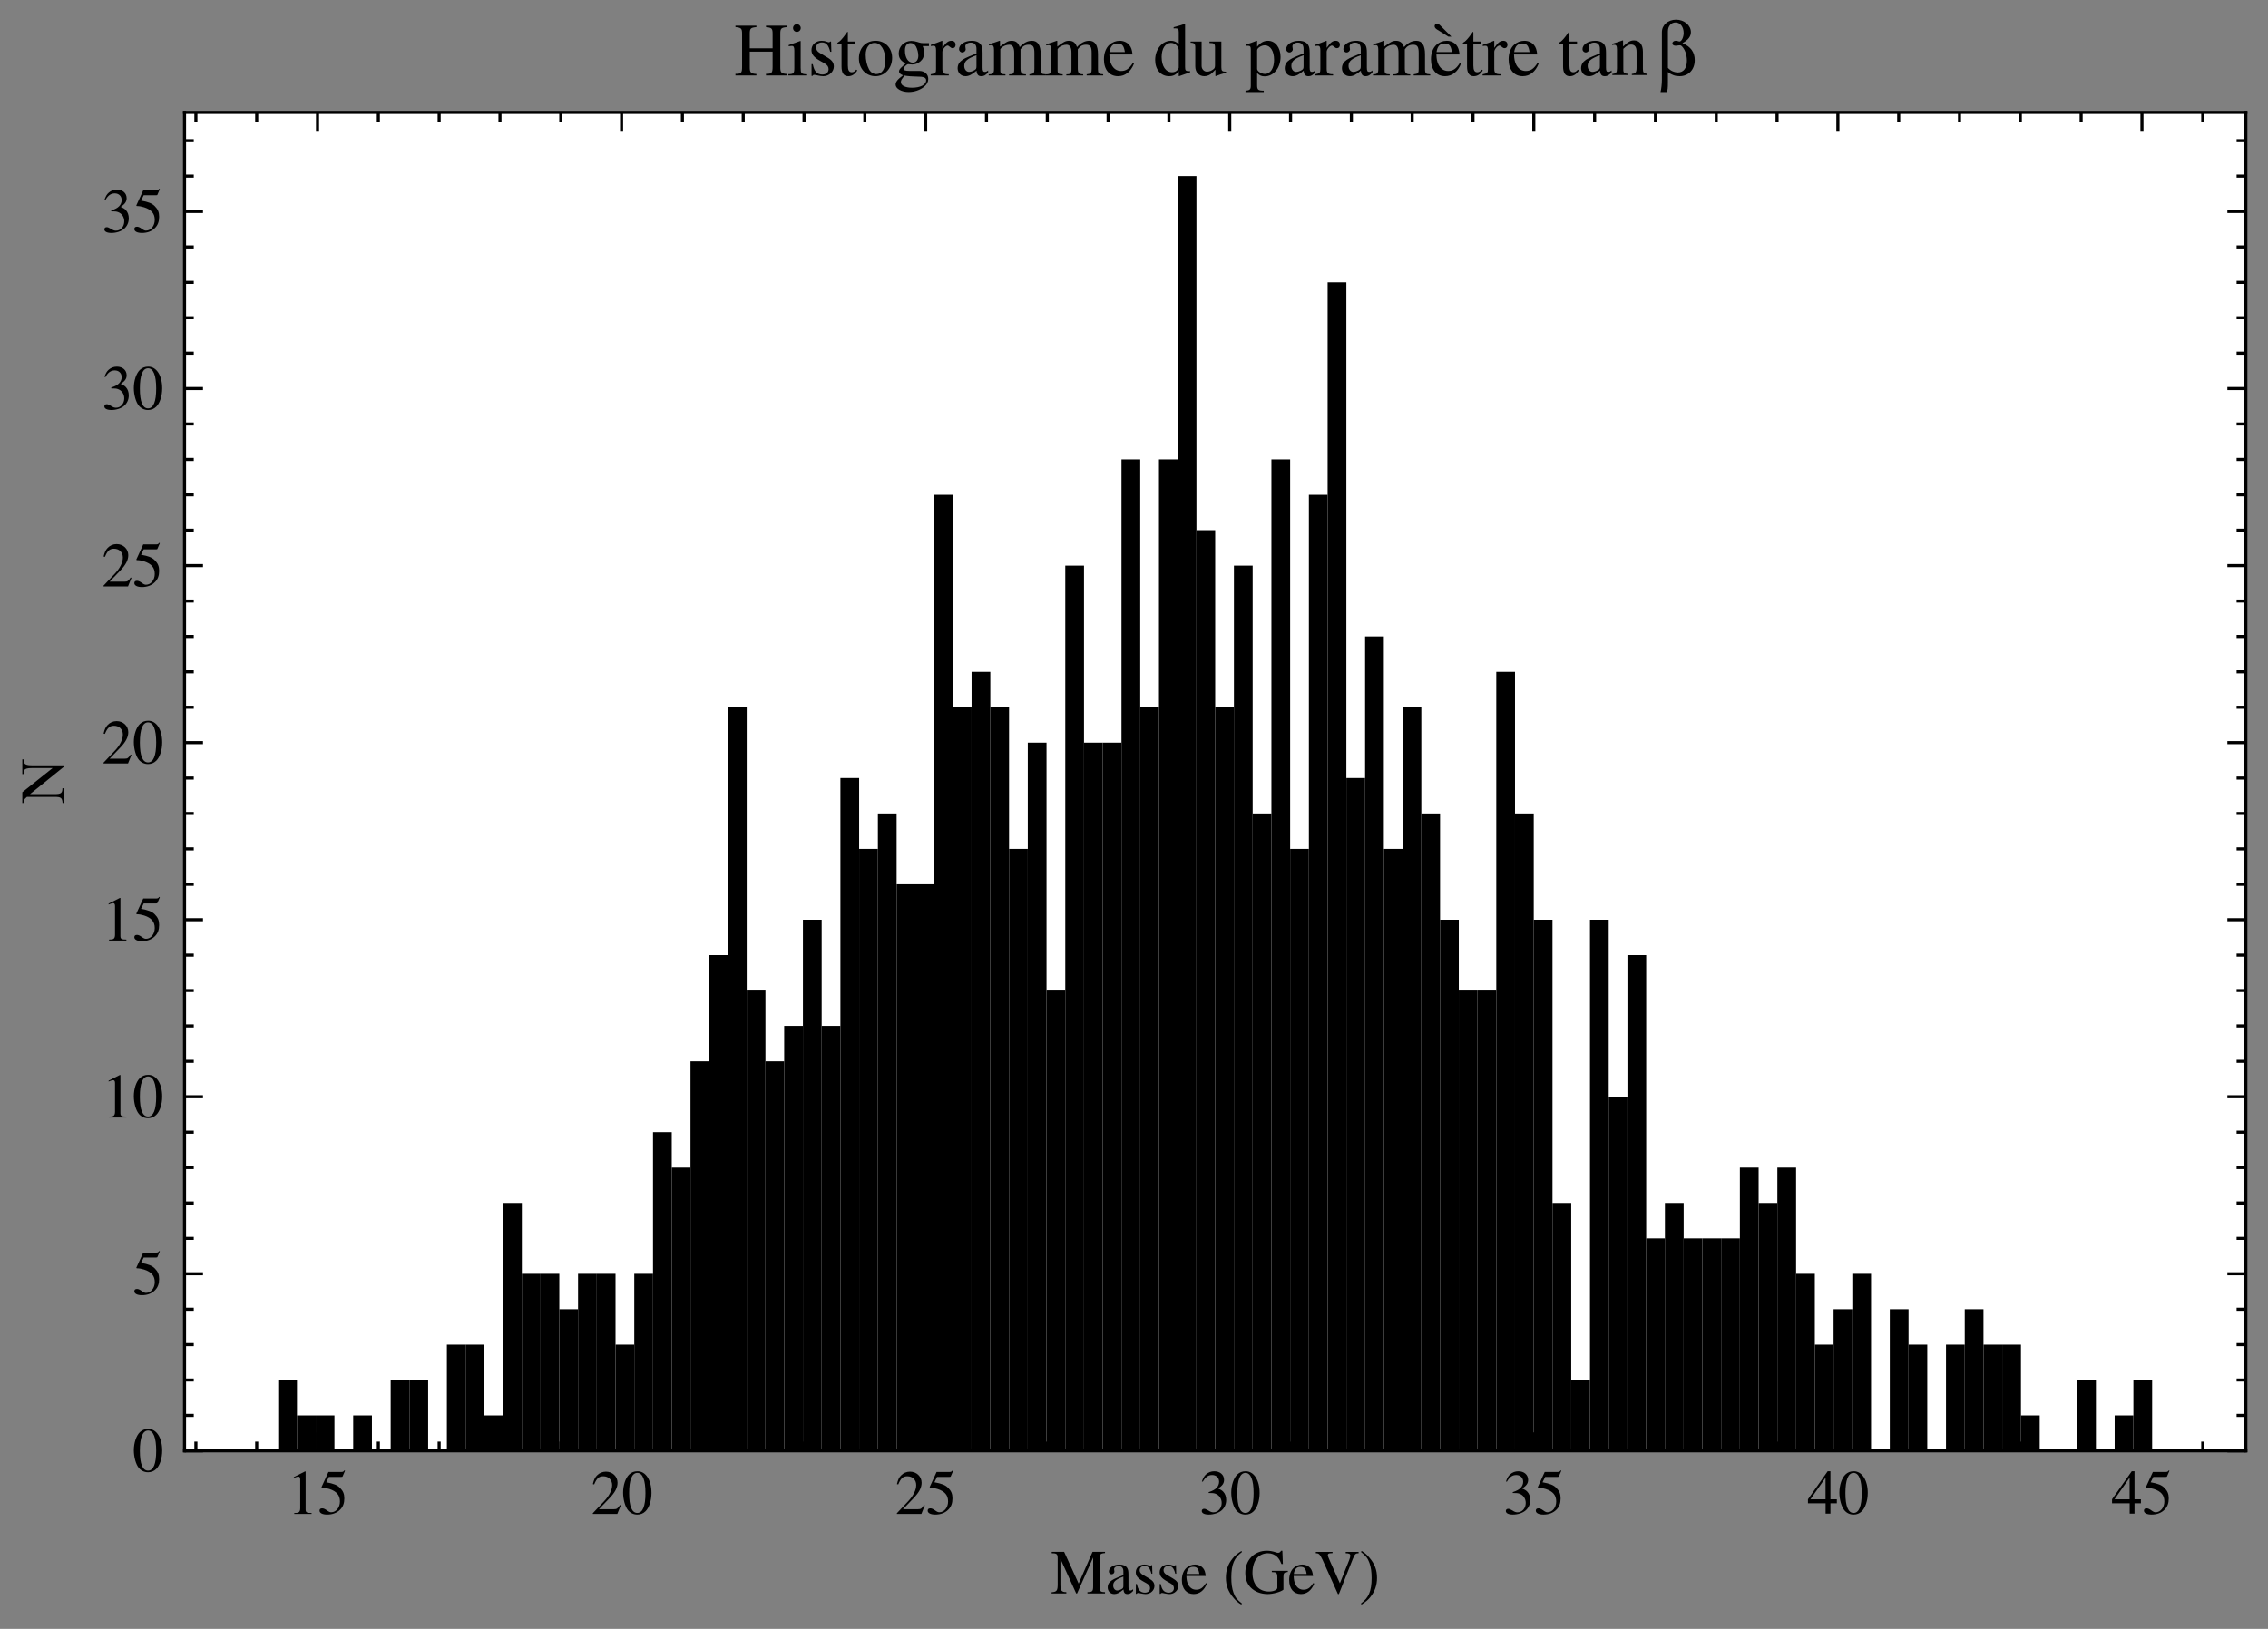 <?xml version="1.0" encoding="utf-8" standalone="no"?>
<!DOCTYPE svg PUBLIC "-//W3C//DTD SVG 1.1//EN"
  "http://www.w3.org/Graphics/SVG/1.1/DTD/svg11.dtd">
<svg xmlns:xlink="http://www.w3.org/1999/xlink" width="368.374pt" height="264.618pt" viewBox="0 0 368.374 264.618" xmlns="http://www.w3.org/2000/svg" version="1.1">
 <rect x="0" y="0" width="368.374" height="264.618" fill="#808080" stroke="none"/>
 <defs>
  <style type="text/css">*{stroke-linejoin: round; stroke-linecap: butt}</style>
 </defs>
 <g id="figure_1">
  <g id="patch_1">
   <path d="M 0 264.618 
L 368.374 264.618 
L 368.374 0 
L 0 0 
L 0 264.618 
z
" style="fill: none"/>
  </g>
  <g id="axes_1">
   <g id="patch_2">
    <path d="M 29.974 235.695 
L 364.774 235.695 
L 364.774 18.255 
L 29.974 18.255 
z
" style="fill: #ffffff"/>
   </g>
   <g id="patch_3">
    <path d="M 45.192 235.695 
L 48.236 235.695 
L 48.236 224.191 
L 45.192 224.191 
z
" clip-path="url(#pf8849842c1)"/>
   </g>
   <g id="patch_4">
    <path d="M 48.236 235.695 
L 51.28 235.695 
L 51.28 229.943 
L 48.236 229.943 
z
" clip-path="url(#pf8849842c1)"/>
   </g>
   <g id="patch_5">
    <path d="M 51.28 235.695 
L 54.323 235.695 
L 54.323 229.943 
L 51.28 229.943 
z
" clip-path="url(#pf8849842c1)"/>
   </g>
   <g id="patch_6">
    <path d="M 54.323 235.695 
L 57.367 235.695 
L 57.367 235.695 
L 54.323 235.695 
z
" clip-path="url(#pf8849842c1)"/>
   </g>
   <g id="patch_7">
    <path d="M 57.367 235.695 
L 60.41 235.695 
L 60.41 229.943 
L 57.367 229.943 
z
" clip-path="url(#pf8849842c1)"/>
   </g>
   <g id="patch_8">
    <path d="M 60.41 235.695 
L 63.454 235.695 
L 63.454 235.695 
L 60.41 235.695 
z
" clip-path="url(#pf8849842c1)"/>
   </g>
   <g id="patch_9">
    <path d="M 63.454 235.695 
L 66.498 235.695 
L 66.498 224.191 
L 63.454 224.191 
z
" clip-path="url(#pf8849842c1)"/>
   </g>
   <g id="patch_10">
    <path d="M 66.498 235.695 
L 69.541 235.695 
L 69.541 224.191 
L 66.498 224.191 
z
" clip-path="url(#pf8849842c1)"/>
   </g>
   <g id="patch_11">
    <path d="M 69.541 235.695 
L 72.585 235.695 
L 72.585 235.695 
L 69.541 235.695 
z
" clip-path="url(#pf8849842c1)"/>
   </g>
   <g id="patch_12">
    <path d="M 72.585 235.695 
L 75.629 235.695 
L 75.629 218.438 
L 72.585 218.438 
z
" clip-path="url(#pf8849842c1)"/>
   </g>
   <g id="patch_13">
    <path d="M 75.629 235.695 
L 78.672 235.695 
L 78.672 218.438 
L 75.629 218.438 
z
" clip-path="url(#pf8849842c1)"/>
   </g>
   <g id="patch_14">
    <path d="M 78.672 235.695 
L 81.716 235.695 
L 81.716 229.943 
L 78.672 229.943 
z
" clip-path="url(#pf8849842c1)"/>
   </g>
   <g id="patch_15">
    <path d="M 81.716 235.695 
L 84.76 235.695 
L 84.76 195.429 
L 81.716 195.429 
z
" clip-path="url(#pf8849842c1)"/>
   </g>
   <g id="patch_16">
    <path d="M 84.76 235.695 
L 87.803 235.695 
L 87.803 206.934 
L 84.76 206.934 
z
" clip-path="url(#pf8849842c1)"/>
   </g>
   <g id="patch_17">
    <path d="M 87.803 235.695 
L 90.847 235.695 
L 90.847 206.934 
L 87.803 206.934 
z
" clip-path="url(#pf8849842c1)"/>
   </g>
   <g id="patch_18">
    <path d="M 90.847 235.695 
L 93.89 235.695 
L 93.89 212.686 
L 90.847 212.686 
z
" clip-path="url(#pf8849842c1)"/>
   </g>
   <g id="patch_19">
    <path d="M 93.89 235.695 
L 96.934 235.695 
L 96.934 206.934 
L 93.89 206.934 
z
" clip-path="url(#pf8849842c1)"/>
   </g>
   <g id="patch_20">
    <path d="M 96.934 235.695 
L 99.978 235.695 
L 99.978 206.934 
L 96.934 206.934 
z
" clip-path="url(#pf8849842c1)"/>
   </g>
   <g id="patch_21">
    <path d="M 99.978 235.695 
L 103.021 235.695 
L 103.021 218.438 
L 99.978 218.438 
z
" clip-path="url(#pf8849842c1)"/>
   </g>
   <g id="patch_22">
    <path d="M 103.021 235.695 
L 106.065 235.695 
L 106.065 206.934 
L 103.021 206.934 
z
" clip-path="url(#pf8849842c1)"/>
   </g>
   <g id="patch_23">
    <path d="M 106.065 235.695 
L 109.109 235.695 
L 109.109 183.924 
L 106.065 183.924 
z
" clip-path="url(#pf8849842c1)"/>
   </g>
   <g id="patch_24">
    <path d="M 109.109 235.695 
L 112.152 235.695 
L 112.152 189.676 
L 109.109 189.676 
z
" clip-path="url(#pf8849842c1)"/>
   </g>
   <g id="patch_25">
    <path d="M 112.152 235.695 
L 115.196 235.695 
L 115.196 172.419 
L 112.152 172.419 
z
" clip-path="url(#pf8849842c1)"/>
   </g>
   <g id="patch_26">
    <path d="M 115.196 235.695 
L 118.24 235.695 
L 118.24 155.162 
L 115.196 155.162 
z
" clip-path="url(#pf8849842c1)"/>
   </g>
   <g id="patch_27">
    <path d="M 118.24 235.695 
L 121.283 235.695 
L 121.283 114.895 
L 118.24 114.895 
z
" clip-path="url(#pf8849842c1)"/>
   </g>
   <g id="patch_28">
    <path d="M 121.283 235.695 
L 124.327 235.695 
L 124.327 160.915 
L 121.283 160.915 
z
" clip-path="url(#pf8849842c1)"/>
   </g>
   <g id="patch_29">
    <path d="M 124.327 235.695 
L 127.37 235.695 
L 127.37 172.419 
L 124.327 172.419 
z
" clip-path="url(#pf8849842c1)"/>
   </g>
   <g id="patch_30">
    <path d="M 127.37 235.695 
L 130.414 235.695 
L 130.414 166.667 
L 127.37 166.667 
z
" clip-path="url(#pf8849842c1)"/>
   </g>
   <g id="patch_31">
    <path d="M 130.414 235.695 
L 133.458 235.695 
L 133.458 149.41 
L 130.414 149.41 
z
" clip-path="url(#pf8849842c1)"/>
   </g>
   <g id="patch_32">
    <path d="M 133.458 235.695 
L 136.501 235.695 
L 136.501 166.667 
L 133.458 166.667 
z
" clip-path="url(#pf8849842c1)"/>
   </g>
   <g id="patch_33">
    <path d="M 136.501 235.695 
L 139.545 235.695 
L 139.545 126.4 
L 136.501 126.4 
z
" clip-path="url(#pf8849842c1)"/>
   </g>
   <g id="patch_34">
    <path d="M 139.545 235.695 
L 142.589 235.695 
L 142.589 137.905 
L 139.545 137.905 
z
" clip-path="url(#pf8849842c1)"/>
   </g>
   <g id="patch_35">
    <path d="M 142.589 235.695 
L 145.632 235.695 
L 145.632 132.153 
L 142.589 132.153 
z
" clip-path="url(#pf8849842c1)"/>
   </g>
   <g id="patch_36">
    <path d="M 145.632 235.695 
L 148.676 235.695 
L 148.676 143.657 
L 145.632 143.657 
z
" clip-path="url(#pf8849842c1)"/>
   </g>
   <g id="patch_37">
    <path d="M 148.676 235.695 
L 151.72 235.695 
L 151.72 143.657 
L 148.676 143.657 
z
" clip-path="url(#pf8849842c1)"/>
   </g>
   <g id="patch_38">
    <path d="M 151.72 235.695 
L 154.763 235.695 
L 154.763 80.381 
L 151.72 80.381 
z
" clip-path="url(#pf8849842c1)"/>
   </g>
   <g id="patch_39">
    <path d="M 154.763 235.695 
L 157.807 235.695 
L 157.807 114.895 
L 154.763 114.895 
z
" clip-path="url(#pf8849842c1)"/>
   </g>
   <g id="patch_40">
    <path d="M 157.807 235.695 
L 160.85 235.695 
L 160.85 109.143 
L 157.807 109.143 
z
" clip-path="url(#pf8849842c1)"/>
   </g>
   <g id="patch_41">
    <path d="M 160.85 235.695 
L 163.894 235.695 
L 163.894 114.895 
L 160.85 114.895 
z
" clip-path="url(#pf8849842c1)"/>
   </g>
   <g id="patch_42">
    <path d="M 163.894 235.695 
L 166.938 235.695 
L 166.938 137.905 
L 163.894 137.905 
z
" clip-path="url(#pf8849842c1)"/>
   </g>
   <g id="patch_43">
    <path d="M 166.938 235.695 
L 169.981 235.695 
L 169.981 120.648 
L 166.938 120.648 
z
" clip-path="url(#pf8849842c1)"/>
   </g>
   <g id="patch_44">
    <path d="M 169.981 235.695 
L 173.025 235.695 
L 173.025 160.915 
L 169.981 160.915 
z
" clip-path="url(#pf8849842c1)"/>
   </g>
   <g id="patch_45">
    <path d="M 173.025 235.695 
L 176.069 235.695 
L 176.069 91.886 
L 173.025 91.886 
z
" clip-path="url(#pf8849842c1)"/>
   </g>
   <g id="patch_46">
    <path d="M 176.069 235.695 
L 179.112 235.695 
L 179.112 120.648 
L 176.069 120.648 
z
" clip-path="url(#pf8849842c1)"/>
   </g>
   <g id="patch_47">
    <path d="M 179.112 235.695 
L 182.156 235.695 
L 182.156 120.648 
L 179.112 120.648 
z
" clip-path="url(#pf8849842c1)"/>
   </g>
   <g id="patch_48">
    <path d="M 182.156 235.695 
L 185.2 235.695 
L 185.2 74.629 
L 182.156 74.629 
z
" clip-path="url(#pf8849842c1)"/>
   </g>
   <g id="patch_49">
    <path d="M 185.2 235.695 
L 188.243 235.695 
L 188.243 114.895 
L 185.2 114.895 
z
" clip-path="url(#pf8849842c1)"/>
   </g>
   <g id="patch_50">
    <path d="M 188.243 235.695 
L 191.287 235.695 
L 191.287 74.629 
L 188.243 74.629 
z
" clip-path="url(#pf8849842c1)"/>
   </g>
   <g id="patch_51">
    <path d="M 191.287 235.695 
L 194.33 235.695 
L 194.33 28.61 
L 191.287 28.61 
z
" clip-path="url(#pf8849842c1)"/>
   </g>
   <g id="patch_52">
    <path d="M 194.33 235.695 
L 197.374 235.695 
L 197.374 86.134 
L 194.33 86.134 
z
" clip-path="url(#pf8849842c1)"/>
   </g>
   <g id="patch_53">
    <path d="M 197.374 235.695 
L 200.418 235.695 
L 200.418 114.895 
L 197.374 114.895 
z
" clip-path="url(#pf8849842c1)"/>
   </g>
   <g id="patch_54">
    <path d="M 200.418 235.695 
L 203.461 235.695 
L 203.461 91.886 
L 200.418 91.886 
z
" clip-path="url(#pf8849842c1)"/>
   </g>
   <g id="patch_55">
    <path d="M 203.461 235.695 
L 206.505 235.695 
L 206.505 132.153 
L 203.461 132.153 
z
" clip-path="url(#pf8849842c1)"/>
   </g>
   <g id="patch_56">
    <path d="M 206.505 235.695 
L 209.549 235.695 
L 209.549 74.629 
L 206.505 74.629 
z
" clip-path="url(#pf8849842c1)"/>
   </g>
   <g id="patch_57">
    <path d="M 209.549 235.695 
L 212.592 235.695 
L 212.592 137.905 
L 209.549 137.905 
z
" clip-path="url(#pf8849842c1)"/>
   </g>
   <g id="patch_58">
    <path d="M 212.592 235.695 
L 215.636 235.695 
L 215.636 80.381 
L 212.592 80.381 
z
" clip-path="url(#pf8849842c1)"/>
   </g>
   <g id="patch_59">
    <path d="M 215.636 235.695 
L 218.68 235.695 
L 218.68 45.867 
L 215.636 45.867 
z
" clip-path="url(#pf8849842c1)"/>
   </g>
   <g id="patch_60">
    <path d="M 218.68 235.695 
L 221.723 235.695 
L 221.723 126.4 
L 218.68 126.4 
z
" clip-path="url(#pf8849842c1)"/>
   </g>
   <g id="patch_61">
    <path d="M 221.723 235.695 
L 224.767 235.695 
L 224.767 103.391 
L 221.723 103.391 
z
" clip-path="url(#pf8849842c1)"/>
   </g>
   <g id="patch_62">
    <path d="M 224.767 235.695 
L 227.81 235.695 
L 227.81 137.905 
L 224.767 137.905 
z
" clip-path="url(#pf8849842c1)"/>
   </g>
   <g id="patch_63">
    <path d="M 227.81 235.695 
L 230.854 235.695 
L 230.854 114.895 
L 227.81 114.895 
z
" clip-path="url(#pf8849842c1)"/>
   </g>
   <g id="patch_64">
    <path d="M 230.854 235.695 
L 233.898 235.695 
L 233.898 132.153 
L 230.854 132.153 
z
" clip-path="url(#pf8849842c1)"/>
   </g>
   <g id="patch_65">
    <path d="M 233.898 235.695 
L 236.941 235.695 
L 236.941 149.41 
L 233.898 149.41 
z
" clip-path="url(#pf8849842c1)"/>
   </g>
   <g id="patch_66">
    <path d="M 236.941 235.695 
L 239.985 235.695 
L 239.985 160.915 
L 236.941 160.915 
z
" clip-path="url(#pf8849842c1)"/>
   </g>
   <g id="patch_67">
    <path d="M 239.985 235.695 
L 243.029 235.695 
L 243.029 160.915 
L 239.985 160.915 
z
" clip-path="url(#pf8849842c1)"/>
   </g>
   <g id="patch_68">
    <path d="M 243.029 235.695 
L 246.072 235.695 
L 246.072 109.143 
L 243.029 109.143 
z
" clip-path="url(#pf8849842c1)"/>
   </g>
   <g id="patch_69">
    <path d="M 246.072 235.695 
L 249.116 235.695 
L 249.116 132.153 
L 246.072 132.153 
z
" clip-path="url(#pf8849842c1)"/>
   </g>
   <g id="patch_70">
    <path d="M 249.116 235.695 
L 252.16 235.695 
L 252.16 149.41 
L 249.116 149.41 
z
" clip-path="url(#pf8849842c1)"/>
   </g>
   <g id="patch_71">
    <path d="M 252.16 235.695 
L 255.203 235.695 
L 255.203 195.429 
L 252.16 195.429 
z
" clip-path="url(#pf8849842c1)"/>
   </g>
   <g id="patch_72">
    <path d="M 255.203 235.695 
L 258.247 235.695 
L 258.247 224.191 
L 255.203 224.191 
z
" clip-path="url(#pf8849842c1)"/>
   </g>
   <g id="patch_73">
    <path d="M 258.247 235.695 
L 261.29 235.695 
L 261.29 149.41 
L 258.247 149.41 
z
" clip-path="url(#pf8849842c1)"/>
   </g>
   <g id="patch_74">
    <path d="M 261.29 235.695 
L 264.334 235.695 
L 264.334 178.172 
L 261.29 178.172 
z
" clip-path="url(#pf8849842c1)"/>
   </g>
   <g id="patch_75">
    <path d="M 264.334 235.695 
L 267.378 235.695 
L 267.378 155.162 
L 264.334 155.162 
z
" clip-path="url(#pf8849842c1)"/>
   </g>
   <g id="patch_76">
    <path d="M 267.378 235.695 
L 270.421 235.695 
L 270.421 201.181 
L 267.378 201.181 
z
" clip-path="url(#pf8849842c1)"/>
   </g>
   <g id="patch_77">
    <path d="M 270.421 235.695 
L 273.465 235.695 
L 273.465 195.429 
L 270.421 195.429 
z
" clip-path="url(#pf8849842c1)"/>
   </g>
   <g id="patch_78">
    <path d="M 273.465 235.695 
L 276.509 235.695 
L 276.509 201.181 
L 273.465 201.181 
z
" clip-path="url(#pf8849842c1)"/>
   </g>
   <g id="patch_79">
    <path d="M 276.509 235.695 
L 279.552 235.695 
L 279.552 201.181 
L 276.509 201.181 
z
" clip-path="url(#pf8849842c1)"/>
   </g>
   <g id="patch_80">
    <path d="M 279.552 235.695 
L 282.596 235.695 
L 282.596 201.181 
L 279.552 201.181 
z
" clip-path="url(#pf8849842c1)"/>
   </g>
   <g id="patch_81">
    <path d="M 282.596 235.695 
L 285.64 235.695 
L 285.64 189.676 
L 282.596 189.676 
z
" clip-path="url(#pf8849842c1)"/>
   </g>
   <g id="patch_82">
    <path d="M 285.64 235.695 
L 288.683 235.695 
L 288.683 195.429 
L 285.64 195.429 
z
" clip-path="url(#pf8849842c1)"/>
   </g>
   <g id="patch_83">
    <path d="M 288.683 235.695 
L 291.727 235.695 
L 291.727 189.676 
L 288.683 189.676 
z
" clip-path="url(#pf8849842c1)"/>
   </g>
   <g id="patch_84">
    <path d="M 291.727 235.695 
L 294.77 235.695 
L 294.77 206.934 
L 291.727 206.934 
z
" clip-path="url(#pf8849842c1)"/>
   </g>
   <g id="patch_85">
    <path d="M 294.77 235.695 
L 297.814 235.695 
L 297.814 218.438 
L 294.77 218.438 
z
" clip-path="url(#pf8849842c1)"/>
   </g>
   <g id="patch_86">
    <path d="M 297.814 235.695 
L 300.858 235.695 
L 300.858 212.686 
L 297.814 212.686 
z
" clip-path="url(#pf8849842c1)"/>
   </g>
   <g id="patch_87">
    <path d="M 300.858 235.695 
L 303.901 235.695 
L 303.901 206.934 
L 300.858 206.934 
z
" clip-path="url(#pf8849842c1)"/>
   </g>
   <g id="patch_88">
    <path d="M 303.901 235.695 
L 306.945 235.695 
L 306.945 235.695 
L 303.901 235.695 
z
" clip-path="url(#pf8849842c1)"/>
   </g>
   <g id="patch_89">
    <path d="M 306.945 235.695 
L 309.989 235.695 
L 309.989 212.686 
L 306.945 212.686 
z
" clip-path="url(#pf8849842c1)"/>
   </g>
   <g id="patch_90">
    <path d="M 309.989 235.695 
L 313.032 235.695 
L 313.032 218.438 
L 309.989 218.438 
z
" clip-path="url(#pf8849842c1)"/>
   </g>
   <g id="patch_91">
    <path d="M 313.032 235.695 
L 316.076 235.695 
L 316.076 235.695 
L 313.032 235.695 
z
" clip-path="url(#pf8849842c1)"/>
   </g>
   <g id="patch_92">
    <path d="M 316.076 235.695 
L 319.12 235.695 
L 319.12 218.438 
L 316.076 218.438 
z
" clip-path="url(#pf8849842c1)"/>
   </g>
   <g id="patch_93">
    <path d="M 319.12 235.695 
L 322.163 235.695 
L 322.163 212.686 
L 319.12 212.686 
z
" clip-path="url(#pf8849842c1)"/>
   </g>
   <g id="patch_94">
    <path d="M 322.163 235.695 
L 325.207 235.695 
L 325.207 218.438 
L 322.163 218.438 
z
" clip-path="url(#pf8849842c1)"/>
   </g>
   <g id="patch_95">
    <path d="M 325.207 235.695 
L 328.25 235.695 
L 328.25 218.438 
L 325.207 218.438 
z
" clip-path="url(#pf8849842c1)"/>
   </g>
   <g id="patch_96">
    <path d="M 328.25 235.695 
L 331.294 235.695 
L 331.294 229.943 
L 328.25 229.943 
z
" clip-path="url(#pf8849842c1)"/>
   </g>
   <g id="patch_97">
    <path d="M 331.294 235.695 
L 334.338 235.695 
L 334.338 235.695 
L 331.294 235.695 
z
" clip-path="url(#pf8849842c1)"/>
   </g>
   <g id="patch_98">
    <path d="M 334.338 235.695 
L 337.381 235.695 
L 337.381 235.695 
L 334.338 235.695 
z
" clip-path="url(#pf8849842c1)"/>
   </g>
   <g id="patch_99">
    <path d="M 337.381 235.695 
L 340.425 235.695 
L 340.425 224.191 
L 337.381 224.191 
z
" clip-path="url(#pf8849842c1)"/>
   </g>
   <g id="patch_100">
    <path d="M 340.425 235.695 
L 343.469 235.695 
L 343.469 235.695 
L 340.425 235.695 
z
" clip-path="url(#pf8849842c1)"/>
   </g>
   <g id="patch_101">
    <path d="M 343.469 235.695 
L 346.512 235.695 
L 346.512 229.943 
L 343.469 229.943 
z
" clip-path="url(#pf8849842c1)"/>
   </g>
   <g id="patch_102">
    <path d="M 346.512 235.695 
L 349.556 235.695 
L 349.556 224.191 
L 346.512 224.191 
z
" clip-path="url(#pf8849842c1)"/>
   </g>
   <g id="matplotlib.axis_1">
    <g id="xtick_1">
     <g id="line2d_1">
      <defs>
       <path id="m366fa6ef4d" d="M 0 0 
L 0 -3 
" style="stroke: #000000; stroke-width: 0.5"/>
      </defs>
      <g>
       <use xlink:href="#m366fa6ef4d" x="51.574" y="235.695" style="stroke: #000000; stroke-width: 0.5"/>
      </g>
     </g>
     <g id="line2d_2">
      <defs>
       <path id="m635c3402bc" d="M 0 0 
L 0 3 
" style="stroke: #000000; stroke-width: 0.5"/>
      </defs>
      <g>
       <use xlink:href="#m635c3402bc" x="51.574" y="18.255" style="stroke: #000000; stroke-width: 0.5"/>
      </g>
     </g>
     <g id="text_1">
      <!-- $\mathdefault{15}$ -->
      <g transform="translate(46.593 245.95)scale(0.1 -0.1)">
       <defs>
        <path id="NimbusRomNo9L-Regu-31" d="M 1862 4339 
L 710 3757 
L 710 3667 
C 787 3699 858 3725 883 3738 
C 998 3783 1107 3808 1171 3808 
C 1306 3808 1363 3711 1363 3505 
L 1363 592 
C 1363 379 1312 232 1210 173 
C 1114 116 1024 96 755 96 
L 755 0 
L 2522 0 
L 2522 96 
C 2016 96 1914 160 1914 470 
L 1914 4327 
L 1862 4339 
z
" transform="scale(0.016)"/>
        <path id="NimbusRomNo9L-Regu-35" d="M 1158 3776 
L 2413 3776 
C 2515 3776 2541 3789 2560 3834 
L 2803 4403 
L 2746 4448 
C 2650 4314 2586 4282 2451 4282 
L 1114 4282 
L 416 2759 
C 410 2746 410 2740 410 2727 
C 410 2695 435 2676 486 2676 
C 691 2676 947 2631 1210 2547 
C 1946 2309 2285 1910 2285 1274 
C 2285 656 1894 173 1395 173 
C 1267 173 1158 218 966 360 
C 762 508 614 572 480 572 
C 294 572 205 495 205 334 
C 205 90 506 -64 986 -64 
C 1523 -64 1984 110 2304 438 
C 2598 728 2733 1094 2733 1583 
C 2733 2046 2611 2342 2291 2663 
C 2010 2947 1645 3094 890 3229 
L 1158 3776 
z
" transform="scale(0.016)"/>
       </defs>
       <use xlink:href="#NimbusRomNo9L-Regu-31" transform="scale(0.996)"/>
       <use xlink:href="#NimbusRomNo9L-Regu-35" transform="translate(49.813 0)scale(0.996)"/>
      </g>
     </g>
    </g>
    <g id="xtick_2">
     <g id="line2d_3">
      <g>
       <use xlink:href="#m366fa6ef4d" x="100.962" y="235.695" style="stroke: #000000; stroke-width: 0.5"/>
      </g>
     </g>
     <g id="line2d_4">
      <g>
       <use xlink:href="#m635c3402bc" x="100.962" y="18.255" style="stroke: #000000; stroke-width: 0.5"/>
      </g>
     </g>
     <g id="text_2">
      <!-- $\mathdefault{20}$ -->
      <g transform="translate(95.981 245.95)scale(0.1 -0.1)">
       <defs>
        <path id="NimbusRomNo9L-Regu-32" d="M 3040 875 
L 2957 907 
C 2720 544 2637 486 2349 486 
L 819 486 
L 1894 1609 
C 2464 2202 2714 2687 2714 3185 
C 2714 3823 2195 4313 1530 4313 
C 1178 4313 845 4173 608 3918 
C 403 3700 307 3496 198 3043 
L 333 3011 
C 589 3636 819 3840 1261 3840 
C 1798 3840 2163 3476 2163 2940 
C 2163 2443 1869 1850 1331 1282 
L 192 77 
L 192 0 
L 2688 0 
L 3040 875 
z
" transform="scale(0.016)"/>
        <path id="NimbusRomNo9L-Regu-30" d="M 1626 4352 
C 1274 4352 1005 4244 768 4020 
C 397 3661 154 2925 154 2176 
C 154 1479 365 730 666 372 
C 902 90 1229 -64 1600 -64 
C 1926 -64 2202 45 2432 269 
C 2803 621 3046 1364 3046 2138 
C 3046 3450 2464 4352 1626 4352 
z
M 1606 4186 
C 2144 4186 2432 3463 2432 2125 
C 2432 788 2150 103 1600 103 
C 1050 103 768 788 768 2119 
C 768 3476 1056 4186 1606 4186 
z
" transform="scale(0.016)"/>
       </defs>
       <use xlink:href="#NimbusRomNo9L-Regu-32" transform="scale(0.996)"/>
       <use xlink:href="#NimbusRomNo9L-Regu-30" transform="translate(49.813 0)scale(0.996)"/>
      </g>
     </g>
    </g>
    <g id="xtick_3">
     <g id="line2d_5">
      <g>
       <use xlink:href="#m366fa6ef4d" x="150.35" y="235.695" style="stroke: #000000; stroke-width: 0.5"/>
      </g>
     </g>
     <g id="line2d_6">
      <g>
       <use xlink:href="#m635c3402bc" x="150.35" y="18.255" style="stroke: #000000; stroke-width: 0.5"/>
      </g>
     </g>
     <g id="text_3">
      <!-- $\mathdefault{25}$ -->
      <g transform="translate(145.368 245.95)scale(0.1 -0.1)">
       <use xlink:href="#NimbusRomNo9L-Regu-32" transform="scale(0.996)"/>
       <use xlink:href="#NimbusRomNo9L-Regu-35" transform="translate(49.813 0)scale(0.996)"/>
      </g>
     </g>
    </g>
    <g id="xtick_4">
     <g id="line2d_7">
      <g>
       <use xlink:href="#m366fa6ef4d" x="199.737" y="235.695" style="stroke: #000000; stroke-width: 0.5"/>
      </g>
     </g>
     <g id="line2d_8">
      <g>
       <use xlink:href="#m635c3402bc" x="199.737" y="18.255" style="stroke: #000000; stroke-width: 0.5"/>
      </g>
     </g>
     <g id="text_4">
      <!-- $\mathdefault{30}$ -->
      <g transform="translate(194.756 245.95)scale(0.1 -0.1)">
       <defs>
        <path id="NimbusRomNo9L-Regu-33" d="M 979 2138 
C 1357 2138 1504 2125 1658 2068 
C 2054 1927 2304 1562 2304 1120 
C 2304 583 1939 167 1466 167 
C 1293 167 1165 212 928 365 
C 736 480 627 525 518 525 
C 371 525 275 436 275 301 
C 275 77 550 -64 998 -64 
C 1491 -64 1997 103 2298 365 
C 2598 628 2765 999 2765 1428 
C 2765 1754 2662 2055 2477 2253 
C 2349 2394 2227 2471 1946 2592 
C 2387 2893 2547 3130 2547 3476 
C 2547 3994 2138 4352 1549 4352 
C 1229 4352 947 4244 717 4039 
C 525 3866 429 3699 288 3315 
L 384 3290 
C 646 3757 934 3968 1338 3968 
C 1754 3968 2042 3687 2042 3284 
C 2042 3053 1946 2823 1786 2663 
C 1594 2471 1414 2375 979 2221 
L 979 2138 
z
" transform="scale(0.016)"/>
       </defs>
       <use xlink:href="#NimbusRomNo9L-Regu-33" transform="scale(0.996)"/>
       <use xlink:href="#NimbusRomNo9L-Regu-30" transform="translate(49.813 0)scale(0.996)"/>
      </g>
     </g>
    </g>
    <g id="xtick_5">
     <g id="line2d_9">
      <g>
       <use xlink:href="#m366fa6ef4d" x="249.125" y="235.695" style="stroke: #000000; stroke-width: 0.5"/>
      </g>
     </g>
     <g id="line2d_10">
      <g>
       <use xlink:href="#m635c3402bc" x="249.125" y="18.255" style="stroke: #000000; stroke-width: 0.5"/>
      </g>
     </g>
     <g id="text_5">
      <!-- $\mathdefault{35}$ -->
      <g transform="translate(244.143 245.95)scale(0.1 -0.1)">
       <use xlink:href="#NimbusRomNo9L-Regu-33" transform="scale(0.996)"/>
       <use xlink:href="#NimbusRomNo9L-Regu-35" transform="translate(49.813 0)scale(0.996)"/>
      </g>
     </g>
    </g>
    <g id="xtick_6">
     <g id="line2d_11">
      <g>
       <use xlink:href="#m366fa6ef4d" x="298.512" y="235.695" style="stroke: #000000; stroke-width: 0.5"/>
      </g>
     </g>
     <g id="line2d_12">
      <g>
       <use xlink:href="#m635c3402bc" x="298.512" y="18.255" style="stroke: #000000; stroke-width: 0.5"/>
      </g>
     </g>
     <g id="text_6">
      <!-- $\mathdefault{40}$ -->
      <g transform="translate(293.531 245.95)scale(0.1 -0.1)">
       <defs>
        <path id="NimbusRomNo9L-Regu-34" d="M 3021 1497 
L 2368 1497 
L 2368 4352 
L 2086 4352 
L 77 1497 
L 77 1088 
L 1875 1088 
L 1875 32 
L 2368 32 
L 2368 1088 
L 3021 1088 
L 3021 1497 
z
M 1869 1497 
L 333 1497 
L 1869 3698 
L 1869 1497 
z
" transform="scale(0.016)"/>
       </defs>
       <use xlink:href="#NimbusRomNo9L-Regu-34" transform="scale(0.996)"/>
       <use xlink:href="#NimbusRomNo9L-Regu-30" transform="translate(49.813 0)scale(0.996)"/>
      </g>
     </g>
    </g>
    <g id="xtick_7">
     <g id="line2d_13">
      <g>
       <use xlink:href="#m366fa6ef4d" x="347.9" y="235.695" style="stroke: #000000; stroke-width: 0.5"/>
      </g>
     </g>
     <g id="line2d_14">
      <g>
       <use xlink:href="#m635c3402bc" x="347.9" y="18.255" style="stroke: #000000; stroke-width: 0.5"/>
      </g>
     </g>
     <g id="text_7">
      <!-- $\mathdefault{45}$ -->
      <g transform="translate(342.919 245.95)scale(0.1 -0.1)">
       <use xlink:href="#NimbusRomNo9L-Regu-34" transform="scale(0.996)"/>
       <use xlink:href="#NimbusRomNo9L-Regu-35" transform="translate(49.813 0)scale(0.996)"/>
      </g>
     </g>
    </g>
    <g id="xtick_8">
     <g id="line2d_15">
      <defs>
       <path id="mded3f52106" d="M 0 0 
L 0 -1.5 
" style="stroke: #000000; stroke-width: 0.5"/>
      </defs>
      <g>
       <use xlink:href="#mded3f52106" x="31.819" y="235.695" style="stroke: #000000; stroke-width: 0.5"/>
      </g>
     </g>
     <g id="line2d_16">
      <defs>
       <path id="m206514a3c0" d="M 0 0 
L 0 1.5 
" style="stroke: #000000; stroke-width: 0.5"/>
      </defs>
      <g>
       <use xlink:href="#m206514a3c0" x="31.819" y="18.255" style="stroke: #000000; stroke-width: 0.5"/>
      </g>
     </g>
    </g>
    <g id="xtick_9">
     <g id="line2d_17">
      <g>
       <use xlink:href="#mded3f52106" x="41.697" y="235.695" style="stroke: #000000; stroke-width: 0.5"/>
      </g>
     </g>
     <g id="line2d_18">
      <g>
       <use xlink:href="#m206514a3c0" x="41.697" y="18.255" style="stroke: #000000; stroke-width: 0.5"/>
      </g>
     </g>
    </g>
    <g id="xtick_10">
     <g id="line2d_19">
      <g>
       <use xlink:href="#mded3f52106" x="61.452" y="235.695" style="stroke: #000000; stroke-width: 0.5"/>
      </g>
     </g>
     <g id="line2d_20">
      <g>
       <use xlink:href="#m206514a3c0" x="61.452" y="18.255" style="stroke: #000000; stroke-width: 0.5"/>
      </g>
     </g>
    </g>
    <g id="xtick_11">
     <g id="line2d_21">
      <g>
       <use xlink:href="#mded3f52106" x="71.329" y="235.695" style="stroke: #000000; stroke-width: 0.5"/>
      </g>
     </g>
     <g id="line2d_22">
      <g>
       <use xlink:href="#m206514a3c0" x="71.329" y="18.255" style="stroke: #000000; stroke-width: 0.5"/>
      </g>
     </g>
    </g>
    <g id="xtick_12">
     <g id="line2d_23">
      <g>
       <use xlink:href="#mded3f52106" x="81.207" y="235.695" style="stroke: #000000; stroke-width: 0.5"/>
      </g>
     </g>
     <g id="line2d_24">
      <g>
       <use xlink:href="#m206514a3c0" x="81.207" y="18.255" style="stroke: #000000; stroke-width: 0.5"/>
      </g>
     </g>
    </g>
    <g id="xtick_13">
     <g id="line2d_25">
      <g>
       <use xlink:href="#mded3f52106" x="91.084" y="235.695" style="stroke: #000000; stroke-width: 0.5"/>
      </g>
     </g>
     <g id="line2d_26">
      <g>
       <use xlink:href="#m206514a3c0" x="91.084" y="18.255" style="stroke: #000000; stroke-width: 0.5"/>
      </g>
     </g>
    </g>
    <g id="xtick_14">
     <g id="line2d_27">
      <g>
       <use xlink:href="#mded3f52106" x="110.839" y="235.695" style="stroke: #000000; stroke-width: 0.5"/>
      </g>
     </g>
     <g id="line2d_28">
      <g>
       <use xlink:href="#m206514a3c0" x="110.839" y="18.255" style="stroke: #000000; stroke-width: 0.5"/>
      </g>
     </g>
    </g>
    <g id="xtick_15">
     <g id="line2d_29">
      <g>
       <use xlink:href="#mded3f52106" x="120.717" y="235.695" style="stroke: #000000; stroke-width: 0.5"/>
      </g>
     </g>
     <g id="line2d_30">
      <g>
       <use xlink:href="#m206514a3c0" x="120.717" y="18.255" style="stroke: #000000; stroke-width: 0.5"/>
      </g>
     </g>
    </g>
    <g id="xtick_16">
     <g id="line2d_31">
      <g>
       <use xlink:href="#mded3f52106" x="130.595" y="235.695" style="stroke: #000000; stroke-width: 0.5"/>
      </g>
     </g>
     <g id="line2d_32">
      <g>
       <use xlink:href="#m206514a3c0" x="130.595" y="18.255" style="stroke: #000000; stroke-width: 0.5"/>
      </g>
     </g>
    </g>
    <g id="xtick_17">
     <g id="line2d_33">
      <g>
       <use xlink:href="#mded3f52106" x="140.472" y="235.695" style="stroke: #000000; stroke-width: 0.5"/>
      </g>
     </g>
     <g id="line2d_34">
      <g>
       <use xlink:href="#m206514a3c0" x="140.472" y="18.255" style="stroke: #000000; stroke-width: 0.5"/>
      </g>
     </g>
    </g>
    <g id="xtick_18">
     <g id="line2d_35">
      <g>
       <use xlink:href="#mded3f52106" x="160.227" y="235.695" style="stroke: #000000; stroke-width: 0.5"/>
      </g>
     </g>
     <g id="line2d_36">
      <g>
       <use xlink:href="#m206514a3c0" x="160.227" y="18.255" style="stroke: #000000; stroke-width: 0.5"/>
      </g>
     </g>
    </g>
    <g id="xtick_19">
     <g id="line2d_37">
      <g>
       <use xlink:href="#mded3f52106" x="170.105" y="235.695" style="stroke: #000000; stroke-width: 0.5"/>
      </g>
     </g>
     <g id="line2d_38">
      <g>
       <use xlink:href="#m206514a3c0" x="170.105" y="18.255" style="stroke: #000000; stroke-width: 0.5"/>
      </g>
     </g>
    </g>
    <g id="xtick_20">
     <g id="line2d_39">
      <g>
       <use xlink:href="#mded3f52106" x="179.982" y="235.695" style="stroke: #000000; stroke-width: 0.5"/>
      </g>
     </g>
     <g id="line2d_40">
      <g>
       <use xlink:href="#m206514a3c0" x="179.982" y="18.255" style="stroke: #000000; stroke-width: 0.5"/>
      </g>
     </g>
    </g>
    <g id="xtick_21">
     <g id="line2d_41">
      <g>
       <use xlink:href="#mded3f52106" x="189.86" y="235.695" style="stroke: #000000; stroke-width: 0.5"/>
      </g>
     </g>
     <g id="line2d_42">
      <g>
       <use xlink:href="#m206514a3c0" x="189.86" y="18.255" style="stroke: #000000; stroke-width: 0.5"/>
      </g>
     </g>
    </g>
    <g id="xtick_22">
     <g id="line2d_43">
      <g>
       <use xlink:href="#mded3f52106" x="209.615" y="235.695" style="stroke: #000000; stroke-width: 0.5"/>
      </g>
     </g>
     <g id="line2d_44">
      <g>
       <use xlink:href="#m206514a3c0" x="209.615" y="18.255" style="stroke: #000000; stroke-width: 0.5"/>
      </g>
     </g>
    </g>
    <g id="xtick_23">
     <g id="line2d_45">
      <g>
       <use xlink:href="#mded3f52106" x="219.492" y="235.695" style="stroke: #000000; stroke-width: 0.5"/>
      </g>
     </g>
     <g id="line2d_46">
      <g>
       <use xlink:href="#m206514a3c0" x="219.492" y="18.255" style="stroke: #000000; stroke-width: 0.5"/>
      </g>
     </g>
    </g>
    <g id="xtick_24">
     <g id="line2d_47">
      <g>
       <use xlink:href="#mded3f52106" x="229.37" y="235.695" style="stroke: #000000; stroke-width: 0.5"/>
      </g>
     </g>
     <g id="line2d_48">
      <g>
       <use xlink:href="#m206514a3c0" x="229.37" y="18.255" style="stroke: #000000; stroke-width: 0.5"/>
      </g>
     </g>
    </g>
    <g id="xtick_25">
     <g id="line2d_49">
      <g>
       <use xlink:href="#mded3f52106" x="239.247" y="235.695" style="stroke: #000000; stroke-width: 0.5"/>
      </g>
     </g>
     <g id="line2d_50">
      <g>
       <use xlink:href="#m206514a3c0" x="239.247" y="18.255" style="stroke: #000000; stroke-width: 0.5"/>
      </g>
     </g>
    </g>
    <g id="xtick_26">
     <g id="line2d_51">
      <g>
       <use xlink:href="#mded3f52106" x="259.002" y="235.695" style="stroke: #000000; stroke-width: 0.5"/>
      </g>
     </g>
     <g id="line2d_52">
      <g>
       <use xlink:href="#m206514a3c0" x="259.002" y="18.255" style="stroke: #000000; stroke-width: 0.5"/>
      </g>
     </g>
    </g>
    <g id="xtick_27">
     <g id="line2d_53">
      <g>
       <use xlink:href="#mded3f52106" x="268.88" y="235.695" style="stroke: #000000; stroke-width: 0.5"/>
      </g>
     </g>
     <g id="line2d_54">
      <g>
       <use xlink:href="#m206514a3c0" x="268.88" y="18.255" style="stroke: #000000; stroke-width: 0.5"/>
      </g>
     </g>
    </g>
    <g id="xtick_28">
     <g id="line2d_55">
      <g>
       <use xlink:href="#mded3f52106" x="278.757" y="235.695" style="stroke: #000000; stroke-width: 0.5"/>
      </g>
     </g>
     <g id="line2d_56">
      <g>
       <use xlink:href="#m206514a3c0" x="278.757" y="18.255" style="stroke: #000000; stroke-width: 0.5"/>
      </g>
     </g>
    </g>
    <g id="xtick_29">
     <g id="line2d_57">
      <g>
       <use xlink:href="#mded3f52106" x="288.635" y="235.695" style="stroke: #000000; stroke-width: 0.5"/>
      </g>
     </g>
     <g id="line2d_58">
      <g>
       <use xlink:href="#m206514a3c0" x="288.635" y="18.255" style="stroke: #000000; stroke-width: 0.5"/>
      </g>
     </g>
    </g>
    <g id="xtick_30">
     <g id="line2d_59">
      <g>
       <use xlink:href="#mded3f52106" x="308.39" y="235.695" style="stroke: #000000; stroke-width: 0.5"/>
      </g>
     </g>
     <g id="line2d_60">
      <g>
       <use xlink:href="#m206514a3c0" x="308.39" y="18.255" style="stroke: #000000; stroke-width: 0.5"/>
      </g>
     </g>
    </g>
    <g id="xtick_31">
     <g id="line2d_61">
      <g>
       <use xlink:href="#mded3f52106" x="318.267" y="235.695" style="stroke: #000000; stroke-width: 0.5"/>
      </g>
     </g>
     <g id="line2d_62">
      <g>
       <use xlink:href="#m206514a3c0" x="318.267" y="18.255" style="stroke: #000000; stroke-width: 0.5"/>
      </g>
     </g>
    </g>
    <g id="xtick_32">
     <g id="line2d_63">
      <g>
       <use xlink:href="#mded3f52106" x="328.145" y="235.695" style="stroke: #000000; stroke-width: 0.5"/>
      </g>
     </g>
     <g id="line2d_64">
      <g>
       <use xlink:href="#m206514a3c0" x="328.145" y="18.255" style="stroke: #000000; stroke-width: 0.5"/>
      </g>
     </g>
    </g>
    <g id="xtick_33">
     <g id="line2d_65">
      <g>
       <use xlink:href="#mded3f52106" x="338.022" y="235.695" style="stroke: #000000; stroke-width: 0.5"/>
      </g>
     </g>
     <g id="line2d_66">
      <g>
       <use xlink:href="#m206514a3c0" x="338.022" y="18.255" style="stroke: #000000; stroke-width: 0.5"/>
      </g>
     </g>
    </g>
    <g id="xtick_34">
     <g id="line2d_67">
      <g>
       <use xlink:href="#mded3f52106" x="357.777" y="235.695" style="stroke: #000000; stroke-width: 0.5"/>
      </g>
     </g>
     <g id="line2d_68">
      <g>
       <use xlink:href="#m206514a3c0" x="357.777" y="18.255" style="stroke: #000000; stroke-width: 0.5"/>
      </g>
     </g>
    </g>
    <g id="text_8">
     <!-- Masse (GeV) -->
     <g transform="translate(170.679 258.861)scale(0.1 -0.1)">
      <defs>
       <path id="NimbusRomNo9L-Regu-4d" d="M 4314 3667 
L 4314 751 
C 4314 217 4237 134 3731 134 
L 3731 0 
L 5523 0 
L 5523 134 
C 5056 134 4966 223 4966 681 
L 4966 3536 
C 4966 3993 5050 4077 5523 4115 
L 5523 4237 
L 4250 4237 
L 2835 1004 
L 1357 4237 
L 90 4237 
L 90 4096 
C 614 4096 698 4019 698 3550 
L 698 943 
C 698 282 608 159 77 121 
L 77 0 
L 1581 0 
L 1581 134 
C 1088 134 979 282 979 931 
L 979 3520 
L 2586 0 
L 2675 0 
L 4314 3667 
z
" transform="scale(0.016)"/>
       <path id="NimbusRomNo9L-Regu-61" d="M 2829 423 
C 2720 333 2643 301 2547 301 
C 2400 301 2355 390 2355 672 
L 2355 1920 
C 2355 2253 2323 2438 2227 2592 
C 2086 2822 1811 2944 1434 2944 
C 832 2944 358 2630 358 2227 
C 358 2080 486 1952 634 1952 
C 787 1952 922 2080 922 2221 
C 922 2246 915 2278 909 2323 
C 896 2381 890 2432 890 2477 
C 890 2650 1094 2790 1350 2790 
C 1664 2790 1837 2605 1837 2259 
L 1837 1869 
C 851 1472 742 1421 467 1178 
C 326 1050 237 832 237 621 
C 237 218 518 -64 909 -64 
C 1190 -64 1453 70 1843 403 
C 1875 70 1990 -64 2253 -64 
C 2470 -64 2605 13 2829 256 
L 2829 423 
z
M 1837 783 
C 1837 584 1805 526 1670 449 
C 1517 359 1338 301 1203 301 
C 979 301 800 520 800 796 
L 800 822 
C 800 1201 1062 1433 1837 1715 
L 1837 783 
z
" transform="scale(0.016)"/>
       <path id="NimbusRomNo9L-Regu-73" d="M 2016 2010 
L 1990 2880 
L 1920 2880 
L 1907 2867 
C 1850 2822 1843 2816 1818 2816 
C 1779 2816 1715 2829 1645 2861 
C 1504 2915 1363 2944 1197 2944 
C 691 2944 326 2616 326 2154 
C 326 1796 531 1539 1075 1231 
L 1446 1020 
C 1670 892 1779 737 1779 539 
C 1779 256 1574 77 1248 77 
C 1030 77 832 159 710 298 
C 576 455 518 600 435 960 
L 333 960 
L 333 -39 
L 416 -39 
C 461 33 486 48 563 48 
C 621 48 710 35 858 -2 
C 1037 -39 1210 -64 1325 -64 
C 1818 -64 2227 308 2227 757 
C 2227 1077 2074 1289 1690 1520 
L 998 1930 
C 819 2033 723 2194 723 2367 
C 723 2624 922 2803 1216 2803 
C 1581 2803 1773 2583 1920 2010 
L 2016 2010 
z
" transform="scale(0.016)"/>
       <path id="NimbusRomNo9L-Regu-65" d="M 2611 1053 
C 2304 564 2029 378 1619 378 
C 1254 378 979 564 794 930 
C 678 1174 634 1386 621 1779 
L 2592 1779 
C 2541 2193 2477 2377 2317 2581 
C 2125 2811 1830 2944 1498 2944 
C 1178 2944 877 2829 634 2611 
C 333 2349 160 1894 160 1370 
C 160 486 621 -64 1357 -64 
C 1965 -64 2445 315 2714 1008 
L 2611 1053 
z
M 634 1984 
C 704 2479 922 2714 1312 2714 
C 1702 2714 1856 2535 1939 1984 
L 634 1984 
z
" transform="scale(0.016)"/>
       <path id="NimbusRomNo9L-Regu-28" d="M 1888 4326 
C 1414 4019 1222 3853 986 3558 
C 531 3002 307 2362 307 1613 
C 307 800 544 173 1107 -480 
C 1370 -787 1536 -928 1869 -1133 
L 1946 -1030 
C 1434 -627 1254 -403 1082 77 
C 928 506 858 992 858 1632 
C 858 2304 941 2829 1114 3226 
C 1293 3622 1485 3853 1946 4224 
L 1888 4326 
z
" transform="scale(0.016)"/>
       <path id="NimbusRomNo9L-Regu-47" d="M 4538 2304 
L 2906 2304 
L 2906 2176 
C 3181 2176 3258 2157 3334 2105 
C 3430 2047 3469 1898 3469 1621 
L 3469 574 
C 3469 367 3078 192 2618 192 
C 1574 192 934 922 934 2112 
C 934 2714 1114 3296 1395 3610 
C 1677 3924 2074 4096 2509 4096 
C 2867 4096 3181 3975 3430 3744 
C 3622 3565 3725 3392 3885 3002 
L 4032 3002 
L 3981 4352 
L 3840 4352 
C 3802 4231 3686 4141 3552 4141 
C 3488 4141 3386 4160 3270 4205 
C 2982 4301 2688 4352 2400 4352 
C 1120 4352 205 3412 205 2106 
C 205 1479 378 999 736 621 
C 1165 180 1779 -64 2483 -64 
C 3034 -64 3834 160 4090 385 
L 4090 1694 
C 4090 2073 4166 2157 4538 2189 
L 4538 2304 
z
" transform="scale(0.016)"/>
       <path id="NimbusRomNo9L-Regu-56" d="M 4461 4231 
L 3149 4231 
L 3149 4096 
C 3501 4096 3616 4026 3616 3846 
C 3616 3744 3571 3572 3494 3380 
L 2554 1033 
L 1587 3199 
C 1376 3667 1325 3814 1325 3910 
C 1325 4032 1414 4096 1619 4096 
C 1645 4096 1715 4096 1805 4109 
L 1805 4231 
L 102 4231 
L 102 4096 
C 416 4096 506 4007 781 3439 
L 2355 -64 
L 2451 -64 
L 3872 3521 
C 4083 4026 4154 4096 4461 4096 
L 4461 4231 
z
" transform="scale(0.016)"/>
       <path id="NimbusRomNo9L-Regu-29" d="M 243 -1133 
C 717 -826 909 -659 1146 -365 
C 1600 192 1824 832 1824 1581 
C 1824 2400 1587 3021 1024 3674 
C 762 3981 595 4122 262 4326 
L 186 4224 
C 698 3821 870 3597 1050 3117 
C 1203 2688 1274 2202 1274 1562 
C 1274 896 1190 365 1018 -26 
C 838 -429 646 -659 186 -1030 
L 243 -1133 
z
" transform="scale(0.016)"/>
      </defs>
      <use xlink:href="#NimbusRomNo9L-Regu-4d" transform="scale(0.996)"/>
      <use xlink:href="#NimbusRomNo9L-Regu-61" transform="translate(88.567 0)scale(0.996)"/>
      <use xlink:href="#NimbusRomNo9L-Regu-73" transform="translate(132.8 0)scale(0.996)"/>
      <use xlink:href="#NimbusRomNo9L-Regu-73" transform="translate(171.554 0)scale(0.996)"/>
      <use xlink:href="#NimbusRomNo9L-Regu-65" transform="translate(210.308 0)scale(0.996)"/>
      <use xlink:href="#NimbusRomNo9L-Regu-28" transform="translate(279.448 0)scale(0.996)"/>
      <use xlink:href="#NimbusRomNo9L-Regu-47" transform="translate(312.623 0)scale(0.996)"/>
      <use xlink:href="#NimbusRomNo9L-Regu-65" transform="translate(384.553 0)scale(0.996)"/>
      <use xlink:href="#NimbusRomNo9L-Regu-56" transform="translate(428.787 0)scale(0.996)"/>
      <use xlink:href="#NimbusRomNo9L-Regu-29" transform="translate(500.717 0)scale(0.996)"/>
     </g>
    </g>
   </g>
   <g id="matplotlib.axis_2">
    <g id="ytick_1">
     <g id="line2d_69">
      <defs>
       <path id="m5110899f4d" d="M 0 0 
L 3 0 
" style="stroke: #000000; stroke-width: 0.5"/>
      </defs>
      <g>
       <use xlink:href="#m5110899f4d" x="29.974" y="235.695" style="stroke: #000000; stroke-width: 0.5"/>
      </g>
     </g>
     <g id="line2d_70">
      <defs>
       <path id="m16b124efa4" d="M 0 0 
L -3 0 
" style="stroke: #000000; stroke-width: 0.5"/>
      </defs>
      <g>
       <use xlink:href="#m16b124efa4" x="364.774" y="235.695" style="stroke: #000000; stroke-width: 0.5"/>
      </g>
     </g>
     <g id="text_9">
      <!-- $\mathdefault{0}$ -->
      <g transform="translate(21.493 239.073)scale(0.1 -0.1)">
       <use xlink:href="#NimbusRomNo9L-Regu-30" transform="scale(0.996)"/>
      </g>
     </g>
    </g>
    <g id="ytick_2">
     <g id="line2d_71">
      <g>
       <use xlink:href="#m5110899f4d" x="29.974" y="206.934" style="stroke: #000000; stroke-width: 0.5"/>
      </g>
     </g>
     <g id="line2d_72">
      <g>
       <use xlink:href="#m16b124efa4" x="364.774" y="206.934" style="stroke: #000000; stroke-width: 0.5"/>
      </g>
     </g>
     <g id="text_10">
      <!-- $\mathdefault{5}$ -->
      <g transform="translate(21.493 210.311)scale(0.1 -0.1)">
       <use xlink:href="#NimbusRomNo9L-Regu-35" transform="scale(0.996)"/>
      </g>
     </g>
    </g>
    <g id="ytick_3">
     <g id="line2d_73">
      <g>
       <use xlink:href="#m5110899f4d" x="29.974" y="178.172" style="stroke: #000000; stroke-width: 0.5"/>
      </g>
     </g>
     <g id="line2d_74">
      <g>
       <use xlink:href="#m16b124efa4" x="364.774" y="178.172" style="stroke: #000000; stroke-width: 0.5"/>
      </g>
     </g>
     <g id="text_11">
      <!-- $\mathdefault{10}$ -->
      <g transform="translate(16.511 181.549)scale(0.1 -0.1)">
       <use xlink:href="#NimbusRomNo9L-Regu-31" transform="scale(0.996)"/>
       <use xlink:href="#NimbusRomNo9L-Regu-30" transform="translate(49.813 0)scale(0.996)"/>
      </g>
     </g>
    </g>
    <g id="ytick_4">
     <g id="line2d_75">
      <g>
       <use xlink:href="#m5110899f4d" x="29.974" y="149.41" style="stroke: #000000; stroke-width: 0.5"/>
      </g>
     </g>
     <g id="line2d_76">
      <g>
       <use xlink:href="#m16b124efa4" x="364.774" y="149.41" style="stroke: #000000; stroke-width: 0.5"/>
      </g>
     </g>
     <g id="text_12">
      <!-- $\mathdefault{15}$ -->
      <g transform="translate(16.511 152.787)scale(0.1 -0.1)">
       <use xlink:href="#NimbusRomNo9L-Regu-31" transform="scale(0.996)"/>
       <use xlink:href="#NimbusRomNo9L-Regu-35" transform="translate(49.813 0)scale(0.996)"/>
      </g>
     </g>
    </g>
    <g id="ytick_5">
     <g id="line2d_77">
      <g>
       <use xlink:href="#m5110899f4d" x="29.974" y="120.648" style="stroke: #000000; stroke-width: 0.5"/>
      </g>
     </g>
     <g id="line2d_78">
      <g>
       <use xlink:href="#m16b124efa4" x="364.774" y="120.648" style="stroke: #000000; stroke-width: 0.5"/>
      </g>
     </g>
     <g id="text_13">
      <!-- $\mathdefault{20}$ -->
      <g transform="translate(16.511 124.025)scale(0.1 -0.1)">
       <use xlink:href="#NimbusRomNo9L-Regu-32" transform="scale(0.996)"/>
       <use xlink:href="#NimbusRomNo9L-Regu-30" transform="translate(49.813 0)scale(0.996)"/>
      </g>
     </g>
    </g>
    <g id="ytick_6">
     <g id="line2d_79">
      <g>
       <use xlink:href="#m5110899f4d" x="29.974" y="91.886" style="stroke: #000000; stroke-width: 0.5"/>
      </g>
     </g>
     <g id="line2d_80">
      <g>
       <use xlink:href="#m16b124efa4" x="364.774" y="91.886" style="stroke: #000000; stroke-width: 0.5"/>
      </g>
     </g>
     <g id="text_14">
      <!-- $\mathdefault{25}$ -->
      <g transform="translate(16.511 95.263)scale(0.1 -0.1)">
       <use xlink:href="#NimbusRomNo9L-Regu-32" transform="scale(0.996)"/>
       <use xlink:href="#NimbusRomNo9L-Regu-35" transform="translate(49.813 0)scale(0.996)"/>
      </g>
     </g>
    </g>
    <g id="ytick_7">
     <g id="line2d_81">
      <g>
       <use xlink:href="#m5110899f4d" x="29.974" y="63.124" style="stroke: #000000; stroke-width: 0.5"/>
      </g>
     </g>
     <g id="line2d_82">
      <g>
       <use xlink:href="#m16b124efa4" x="364.774" y="63.124" style="stroke: #000000; stroke-width: 0.5"/>
      </g>
     </g>
     <g id="text_15">
      <!-- $\mathdefault{30}$ -->
      <g transform="translate(16.511 66.501)scale(0.1 -0.1)">
       <use xlink:href="#NimbusRomNo9L-Regu-33" transform="scale(0.996)"/>
       <use xlink:href="#NimbusRomNo9L-Regu-30" transform="translate(49.813 0)scale(0.996)"/>
      </g>
     </g>
    </g>
    <g id="ytick_8">
     <g id="line2d_83">
      <g>
       <use xlink:href="#m5110899f4d" x="29.974" y="34.362" style="stroke: #000000; stroke-width: 0.5"/>
      </g>
     </g>
     <g id="line2d_84">
      <g>
       <use xlink:href="#m16b124efa4" x="364.774" y="34.362" style="stroke: #000000; stroke-width: 0.5"/>
      </g>
     </g>
     <g id="text_16">
      <!-- $\mathdefault{35}$ -->
      <g transform="translate(16.511 37.739)scale(0.1 -0.1)">
       <use xlink:href="#NimbusRomNo9L-Regu-33" transform="scale(0.996)"/>
       <use xlink:href="#NimbusRomNo9L-Regu-35" transform="translate(49.813 0)scale(0.996)"/>
      </g>
     </g>
    </g>
    <g id="ytick_9">
     <g id="line2d_85">
      <defs>
       <path id="m9815a85f03" d="M 0 0 
L 1.5 0 
" style="stroke: #000000; stroke-width: 0.5"/>
      </defs>
      <g>
       <use xlink:href="#m9815a85f03" x="29.974" y="229.943" style="stroke: #000000; stroke-width: 0.5"/>
      </g>
     </g>
     <g id="line2d_86">
      <defs>
       <path id="mbc5b6ab878" d="M 0 0 
L -1.5 0 
" style="stroke: #000000; stroke-width: 0.5"/>
      </defs>
      <g>
       <use xlink:href="#mbc5b6ab878" x="364.774" y="229.943" style="stroke: #000000; stroke-width: 0.5"/>
      </g>
     </g>
    </g>
    <g id="ytick_10">
     <g id="line2d_87">
      <g>
       <use xlink:href="#m9815a85f03" x="29.974" y="224.191" style="stroke: #000000; stroke-width: 0.5"/>
      </g>
     </g>
     <g id="line2d_88">
      <g>
       <use xlink:href="#mbc5b6ab878" x="364.774" y="224.191" style="stroke: #000000; stroke-width: 0.5"/>
      </g>
     </g>
    </g>
    <g id="ytick_11">
     <g id="line2d_89">
      <g>
       <use xlink:href="#m9815a85f03" x="29.974" y="218.438" style="stroke: #000000; stroke-width: 0.5"/>
      </g>
     </g>
     <g id="line2d_90">
      <g>
       <use xlink:href="#mbc5b6ab878" x="364.774" y="218.438" style="stroke: #000000; stroke-width: 0.5"/>
      </g>
     </g>
    </g>
    <g id="ytick_12">
     <g id="line2d_91">
      <g>
       <use xlink:href="#m9815a85f03" x="29.974" y="212.686" style="stroke: #000000; stroke-width: 0.5"/>
      </g>
     </g>
     <g id="line2d_92">
      <g>
       <use xlink:href="#mbc5b6ab878" x="364.774" y="212.686" style="stroke: #000000; stroke-width: 0.5"/>
      </g>
     </g>
    </g>
    <g id="ytick_13">
     <g id="line2d_93">
      <g>
       <use xlink:href="#m9815a85f03" x="29.974" y="201.181" style="stroke: #000000; stroke-width: 0.5"/>
      </g>
     </g>
     <g id="line2d_94">
      <g>
       <use xlink:href="#mbc5b6ab878" x="364.774" y="201.181" style="stroke: #000000; stroke-width: 0.5"/>
      </g>
     </g>
    </g>
    <g id="ytick_14">
     <g id="line2d_95">
      <g>
       <use xlink:href="#m9815a85f03" x="29.974" y="195.429" style="stroke: #000000; stroke-width: 0.5"/>
      </g>
     </g>
     <g id="line2d_96">
      <g>
       <use xlink:href="#mbc5b6ab878" x="364.774" y="195.429" style="stroke: #000000; stroke-width: 0.5"/>
      </g>
     </g>
    </g>
    <g id="ytick_15">
     <g id="line2d_97">
      <g>
       <use xlink:href="#m9815a85f03" x="29.974" y="189.676" style="stroke: #000000; stroke-width: 0.5"/>
      </g>
     </g>
     <g id="line2d_98">
      <g>
       <use xlink:href="#mbc5b6ab878" x="364.774" y="189.676" style="stroke: #000000; stroke-width: 0.5"/>
      </g>
     </g>
    </g>
    <g id="ytick_16">
     <g id="line2d_99">
      <g>
       <use xlink:href="#m9815a85f03" x="29.974" y="183.924" style="stroke: #000000; stroke-width: 0.5"/>
      </g>
     </g>
     <g id="line2d_100">
      <g>
       <use xlink:href="#mbc5b6ab878" x="364.774" y="183.924" style="stroke: #000000; stroke-width: 0.5"/>
      </g>
     </g>
    </g>
    <g id="ytick_17">
     <g id="line2d_101">
      <g>
       <use xlink:href="#m9815a85f03" x="29.974" y="172.419" style="stroke: #000000; stroke-width: 0.5"/>
      </g>
     </g>
     <g id="line2d_102">
      <g>
       <use xlink:href="#mbc5b6ab878" x="364.774" y="172.419" style="stroke: #000000; stroke-width: 0.5"/>
      </g>
     </g>
    </g>
    <g id="ytick_18">
     <g id="line2d_103">
      <g>
       <use xlink:href="#m9815a85f03" x="29.974" y="166.667" style="stroke: #000000; stroke-width: 0.5"/>
      </g>
     </g>
     <g id="line2d_104">
      <g>
       <use xlink:href="#mbc5b6ab878" x="364.774" y="166.667" style="stroke: #000000; stroke-width: 0.5"/>
      </g>
     </g>
    </g>
    <g id="ytick_19">
     <g id="line2d_105">
      <g>
       <use xlink:href="#m9815a85f03" x="29.974" y="160.915" style="stroke: #000000; stroke-width: 0.5"/>
      </g>
     </g>
     <g id="line2d_106">
      <g>
       <use xlink:href="#mbc5b6ab878" x="364.774" y="160.915" style="stroke: #000000; stroke-width: 0.5"/>
      </g>
     </g>
    </g>
    <g id="ytick_20">
     <g id="line2d_107">
      <g>
       <use xlink:href="#m9815a85f03" x="29.974" y="155.162" style="stroke: #000000; stroke-width: 0.5"/>
      </g>
     </g>
     <g id="line2d_108">
      <g>
       <use xlink:href="#mbc5b6ab878" x="364.774" y="155.162" style="stroke: #000000; stroke-width: 0.5"/>
      </g>
     </g>
    </g>
    <g id="ytick_21">
     <g id="line2d_109">
      <g>
       <use xlink:href="#m9815a85f03" x="29.974" y="143.657" style="stroke: #000000; stroke-width: 0.5"/>
      </g>
     </g>
     <g id="line2d_110">
      <g>
       <use xlink:href="#mbc5b6ab878" x="364.774" y="143.657" style="stroke: #000000; stroke-width: 0.5"/>
      </g>
     </g>
    </g>
    <g id="ytick_22">
     <g id="line2d_111">
      <g>
       <use xlink:href="#m9815a85f03" x="29.974" y="137.905" style="stroke: #000000; stroke-width: 0.5"/>
      </g>
     </g>
     <g id="line2d_112">
      <g>
       <use xlink:href="#mbc5b6ab878" x="364.774" y="137.905" style="stroke: #000000; stroke-width: 0.5"/>
      </g>
     </g>
    </g>
    <g id="ytick_23">
     <g id="line2d_113">
      <g>
       <use xlink:href="#m9815a85f03" x="29.974" y="132.153" style="stroke: #000000; stroke-width: 0.5"/>
      </g>
     </g>
     <g id="line2d_114">
      <g>
       <use xlink:href="#mbc5b6ab878" x="364.774" y="132.153" style="stroke: #000000; stroke-width: 0.5"/>
      </g>
     </g>
    </g>
    <g id="ytick_24">
     <g id="line2d_115">
      <g>
       <use xlink:href="#m9815a85f03" x="29.974" y="126.4" style="stroke: #000000; stroke-width: 0.5"/>
      </g>
     </g>
     <g id="line2d_116">
      <g>
       <use xlink:href="#mbc5b6ab878" x="364.774" y="126.4" style="stroke: #000000; stroke-width: 0.5"/>
      </g>
     </g>
    </g>
    <g id="ytick_25">
     <g id="line2d_117">
      <g>
       <use xlink:href="#m9815a85f03" x="29.974" y="114.895" style="stroke: #000000; stroke-width: 0.5"/>
      </g>
     </g>
     <g id="line2d_118">
      <g>
       <use xlink:href="#mbc5b6ab878" x="364.774" y="114.895" style="stroke: #000000; stroke-width: 0.5"/>
      </g>
     </g>
    </g>
    <g id="ytick_26">
     <g id="line2d_119">
      <g>
       <use xlink:href="#m9815a85f03" x="29.974" y="109.143" style="stroke: #000000; stroke-width: 0.5"/>
      </g>
     </g>
     <g id="line2d_120">
      <g>
       <use xlink:href="#mbc5b6ab878" x="364.774" y="109.143" style="stroke: #000000; stroke-width: 0.5"/>
      </g>
     </g>
    </g>
    <g id="ytick_27">
     <g id="line2d_121">
      <g>
       <use xlink:href="#m9815a85f03" x="29.974" y="103.391" style="stroke: #000000; stroke-width: 0.5"/>
      </g>
     </g>
     <g id="line2d_122">
      <g>
       <use xlink:href="#mbc5b6ab878" x="364.774" y="103.391" style="stroke: #000000; stroke-width: 0.5"/>
      </g>
     </g>
    </g>
    <g id="ytick_28">
     <g id="line2d_123">
      <g>
       <use xlink:href="#m9815a85f03" x="29.974" y="97.638" style="stroke: #000000; stroke-width: 0.5"/>
      </g>
     </g>
     <g id="line2d_124">
      <g>
       <use xlink:href="#mbc5b6ab878" x="364.774" y="97.638" style="stroke: #000000; stroke-width: 0.5"/>
      </g>
     </g>
    </g>
    <g id="ytick_29">
     <g id="line2d_125">
      <g>
       <use xlink:href="#m9815a85f03" x="29.974" y="86.134" style="stroke: #000000; stroke-width: 0.5"/>
      </g>
     </g>
     <g id="line2d_126">
      <g>
       <use xlink:href="#mbc5b6ab878" x="364.774" y="86.134" style="stroke: #000000; stroke-width: 0.5"/>
      </g>
     </g>
    </g>
    <g id="ytick_30">
     <g id="line2d_127">
      <g>
       <use xlink:href="#m9815a85f03" x="29.974" y="80.381" style="stroke: #000000; stroke-width: 0.5"/>
      </g>
     </g>
     <g id="line2d_128">
      <g>
       <use xlink:href="#mbc5b6ab878" x="364.774" y="80.381" style="stroke: #000000; stroke-width: 0.5"/>
      </g>
     </g>
    </g>
    <g id="ytick_31">
     <g id="line2d_129">
      <g>
       <use xlink:href="#m9815a85f03" x="29.974" y="74.629" style="stroke: #000000; stroke-width: 0.5"/>
      </g>
     </g>
     <g id="line2d_130">
      <g>
       <use xlink:href="#mbc5b6ab878" x="364.774" y="74.629" style="stroke: #000000; stroke-width: 0.5"/>
      </g>
     </g>
    </g>
    <g id="ytick_32">
     <g id="line2d_131">
      <g>
       <use xlink:href="#m9815a85f03" x="29.974" y="68.876" style="stroke: #000000; stroke-width: 0.5"/>
      </g>
     </g>
     <g id="line2d_132">
      <g>
       <use xlink:href="#mbc5b6ab878" x="364.774" y="68.876" style="stroke: #000000; stroke-width: 0.5"/>
      </g>
     </g>
    </g>
    <g id="ytick_33">
     <g id="line2d_133">
      <g>
       <use xlink:href="#m9815a85f03" x="29.974" y="57.372" style="stroke: #000000; stroke-width: 0.5"/>
      </g>
     </g>
     <g id="line2d_134">
      <g>
       <use xlink:href="#mbc5b6ab878" x="364.774" y="57.372" style="stroke: #000000; stroke-width: 0.5"/>
      </g>
     </g>
    </g>
    <g id="ytick_34">
     <g id="line2d_135">
      <g>
       <use xlink:href="#m9815a85f03" x="29.974" y="51.619" style="stroke: #000000; stroke-width: 0.5"/>
      </g>
     </g>
     <g id="line2d_136">
      <g>
       <use xlink:href="#mbc5b6ab878" x="364.774" y="51.619" style="stroke: #000000; stroke-width: 0.5"/>
      </g>
     </g>
    </g>
    <g id="ytick_35">
     <g id="line2d_137">
      <g>
       <use xlink:href="#m9815a85f03" x="29.974" y="45.867" style="stroke: #000000; stroke-width: 0.5"/>
      </g>
     </g>
     <g id="line2d_138">
      <g>
       <use xlink:href="#mbc5b6ab878" x="364.774" y="45.867" style="stroke: #000000; stroke-width: 0.5"/>
      </g>
     </g>
    </g>
    <g id="ytick_36">
     <g id="line2d_139">
      <g>
       <use xlink:href="#m9815a85f03" x="29.974" y="40.115" style="stroke: #000000; stroke-width: 0.5"/>
      </g>
     </g>
     <g id="line2d_140">
      <g>
       <use xlink:href="#mbc5b6ab878" x="364.774" y="40.115" style="stroke: #000000; stroke-width: 0.5"/>
      </g>
     </g>
    </g>
    <g id="ytick_37">
     <g id="line2d_141">
      <g>
       <use xlink:href="#m9815a85f03" x="29.974" y="28.61" style="stroke: #000000; stroke-width: 0.5"/>
      </g>
     </g>
     <g id="line2d_142">
      <g>
       <use xlink:href="#mbc5b6ab878" x="364.774" y="28.61" style="stroke: #000000; stroke-width: 0.5"/>
      </g>
     </g>
    </g>
    <g id="ytick_38">
     <g id="line2d_143">
      <g>
       <use xlink:href="#m9815a85f03" x="29.974" y="22.857" style="stroke: #000000; stroke-width: 0.5"/>
      </g>
     </g>
     <g id="line2d_144">
      <g>
       <use xlink:href="#mbc5b6ab878" x="364.774" y="22.857" style="stroke: #000000; stroke-width: 0.5"/>
      </g>
     </g>
    </g>
    <g id="text_17">
     <!-- N -->
     <g transform="translate(10.355 130.572)rotate(-90)scale(0.1 -0.1)">
      <defs>
       <path id="NimbusRomNo9L-Regu-4e" d="M 3917 -64 
L 3917 3287 
C 3917 3669 3981 3905 4102 3987 
C 4192 4051 4282 4077 4525 4102 
L 4525 4224 
L 3021 4224 
L 3021 4102 
C 3264 4083 3354 4057 3450 4000 
C 3578 3911 3635 3681 3635 3286 
L 3635 1136 
L 1171 4224 
L 77 4224 
L 77 4102 
C 352 4102 442 4051 698 3751 
L 698 938 
C 698 281 608 159 77 121 
L 77 0 
L 1581 0 
L 1581 134 
C 1088 134 979 281 979 928 
L 979 3439 
L 3808 -64 
L 3917 -64 
z
" transform="scale(0.016)"/>
      </defs>
      <use xlink:href="#NimbusRomNo9L-Regu-4e" transform="scale(0.996)"/>
     </g>
    </g>
   </g>
   <g id="patch_103">
    <path d="M 29.974 235.695 
L 29.974 18.255 
" style="fill: none; stroke: #000000; stroke-width: 0.5; stroke-linejoin: miter; stroke-linecap: square"/>
   </g>
   <g id="patch_104">
    <path d="M 364.774 235.695 
L 364.774 18.255 
" style="fill: none; stroke: #000000; stroke-width: 0.5; stroke-linejoin: miter; stroke-linecap: square"/>
   </g>
   <g id="patch_105">
    <path d="M 29.974 235.695 
L 364.774 235.695 
" style="fill: none; stroke: #000000; stroke-width: 0.5; stroke-linejoin: miter; stroke-linecap: square"/>
   </g>
   <g id="patch_106">
    <path d="M 29.974 18.255 
L 364.774 18.255 
" style="fill: none; stroke: #000000; stroke-width: 0.5; stroke-linejoin: miter; stroke-linecap: square"/>
   </g>
   <g id="text_18">
    <!-- Histogramme du paramètre $\tan \beta$ -->
    <g transform="translate(119.223 12.255)scale(0.12 -0.12)">
     <defs>
      <path id="NimbusRomNo9L-Regu-48" d="M 1338 2304 
L 1338 3533 
C 1338 3990 1408 4059 1901 4104 
L 1901 4224 
L 122 4224 
L 122 4104 
C 614 4059 685 3989 685 3527 
L 685 749 
C 685 210 621 134 122 134 
L 122 0 
L 1901 0 
L 1901 121 
C 1421 159 1338 242 1338 699 
L 1338 2022 
L 3277 2022 
L 3277 757 
C 3277 211 3213 134 2714 134 
L 2714 0 
L 4493 0 
L 4493 121 
C 4013 159 3930 242 3930 696 
L 3930 3529 
C 3930 3989 4000 4059 4493 4104 
L 4493 4224 
L 2714 4224 
L 2714 4104 
C 3206 4059 3277 3990 3277 3533 
L 3277 2304 
L 1338 2304 
z
" transform="scale(0.016)"/>
      <path id="NimbusRomNo9L-Regu-69" d="M 1120 2929 
L 128 2579 
L 128 2484 
L 179 2490 
C 256 2502 339 2509 397 2509 
C 550 2509 608 2406 608 2125 
L 608 640 
C 608 179 544 109 102 109 
L 102 0 
L 1619 0 
L 1619 96 
C 1197 128 1146 191 1146 650 
L 1146 2910 
L 1120 2929 
z
M 819 4352 
C 646 4352 499 4205 499 4026 
C 499 3847 640 3699 819 3699 
C 1005 3699 1152 3840 1152 4026 
C 1152 4205 1005 4352 819 4352 
z
" transform="scale(0.016)"/>
      <path id="NimbusRomNo9L-Regu-74" d="M 1632 2880 
L 986 2880 
L 986 3622 
C 986 3686 979 3706 941 3706 
C 896 3648 858 3590 813 3526 
C 570 3174 294 2867 192 2841 
C 122 2794 83 2748 83 2715 
C 83 2695 90 2682 109 2682 
L 448 2682 
L 448 751 
C 448 212 640 -64 1018 -64 
C 1331 -64 1574 90 1786 423 
L 1702 493 
C 1568 333 1459 269 1318 269 
C 1082 269 986 443 986 847 
L 986 2682 
L 1632 2682 
L 1632 2880 
z
" transform="scale(0.016)"/>
      <path id="NimbusRomNo9L-Regu-6f" d="M 1600 2944 
C 768 2944 186 2330 186 1446 
C 186 582 781 -64 1587 -64 
C 2394 -64 3008 614 3008 1498 
C 3008 2336 2419 2944 1600 2944 
z
M 1517 2765 
C 2054 2765 2432 2150 2432 1274 
C 2432 550 2144 115 1664 115 
C 1414 115 1178 269 1043 525 
C 864 858 762 1306 762 1760 
C 762 2368 1062 2765 1517 2765 
z
" transform="scale(0.016)"/>
      <path id="NimbusRomNo9L-Regu-67" d="M 3008 2496 
L 3008 2746 
L 2515 2746 
C 2387 2746 2291 2763 2163 2802 
L 2022 2847 
C 1850 2903 1677 2931 1510 2931 
C 915 2931 442 2467 442 1881 
C 442 1476 614 1230 1037 1018 
C 915 906 800 799 762 768 
C 550 588 467 463 467 338 
C 467 206 544 131 806 6 
C 352 -329 179 -543 179 -781 
C 179 -1124 678 -1408 1286 -1408 
C 1766 -1408 2266 -1238 2598 -962 
C 2842 -759 2950 -548 2950 -299 
C 2950 108 2650 384 2176 384 
L 1350 384 
C 1011 384 851 443 851 548 
C 851 678 1062 908 1235 960 
C 1293 953 1338 947 1357 947 
C 1478 934 1562 928 1600 928 
C 1837 928 2093 1026 2291 1203 
C 2502 1387 2598 1617 2598 1945 
C 2598 2135 2566 2286 2477 2496 
L 3008 2496 
z
M 941 -13 
C 1152 -58 1664 -96 1978 -96 
C 2560 -96 2771 -180 2771 -414 
C 2771 -791 2285 -1043 1562 -1043 
C 998 -1043 627 -855 627 -570 
C 627 -420 672 -336 941 -13 
z
M 973 2145 
C 973 2526 1152 2752 1446 2752 
C 1645 2752 1811 2642 1914 2449 
C 2029 2223 2106 1927 2106 1675 
C 2106 1314 1920 1088 1626 1088 
C 1242 1088 973 1507 973 2126 
L 973 2145 
z
" transform="scale(0.016)"/>
      <path id="NimbusRomNo9L-Regu-72" d="M 45 2496 
C 134 2515 192 2522 269 2522 
C 429 2522 486 2419 486 2138 
L 486 538 
C 486 218 442 173 32 96 
L 32 0 
L 1568 0 
L 1568 102 
C 1133 102 1024 199 1024 565 
L 1024 2013 
C 1024 2219 1299 2541 1472 2541 
C 1510 2541 1568 2509 1638 2445 
C 1741 2355 1811 2317 1894 2317 
C 2048 2317 2144 2426 2144 2605 
C 2144 2816 2010 2944 1792 2944 
C 1523 2944 1338 2797 1024 2343 
L 1024 2931 
L 992 2944 
C 653 2803 422 2721 45 2599 
L 45 2496 
z
" transform="scale(0.016)"/>
      <path id="NimbusRomNo9L-Regu-6d" d="M 122 2547 
C 205 2566 256 2573 326 2573 
C 493 2573 550 2470 550 2162 
L 550 539 
C 550 192 461 96 102 96 
L 102 0 
L 1523 0 
L 1523 96 
C 1184 96 1088 166 1088 418 
L 1088 2234 
C 1088 2246 1139 2310 1184 2355 
C 1344 2502 1619 2611 1843 2611 
C 2125 2611 2266 2385 2266 1932 
L 2266 528 
C 2266 167 2195 96 1830 96 
L 1830 0 
L 3264 0 
L 3264 96 
C 2899 96 2803 205 2803 603 
L 2803 2221 
C 2995 2496 3206 2611 3501 2611 
C 3866 2611 3981 2438 3981 1907 
L 3981 557 
C 3981 192 3930 141 3558 96 
L 3558 0 
L 4960 0 
L 4960 96 
L 4794 115 
C 4602 115 4518 230 4518 480 
L 4518 1802 
C 4518 2559 4269 2944 3776 2944 
C 3405 2944 3078 2778 2733 2407 
C 2618 2771 2400 2944 2054 2944 
C 1773 2944 1594 2854 1062 2451 
L 1062 2931 
L 1018 2944 
C 691 2822 474 2752 122 2656 
L 122 2547 
z
" transform="scale(0.016)"/>
      <path id="NimbusRomNo9L-Regu-64" d="M 2202 -64 
L 3142 269 
L 3142 365 
C 3027 365 3014 365 2995 365 
C 2765 365 2714 435 2714 731 
L 2714 4364 
L 2682 4377 
C 2374 4268 2150 4204 1741 4096 
L 1741 3994 
C 1792 4000 1830 4000 1882 4000 
C 2118 4000 2176 3936 2176 3672 
L 2176 2669 
C 1933 2874 1760 2944 1504 2944 
C 768 2944 173 2221 173 1312 
C 173 493 653 -64 1357 -64 
C 1715 -64 1958 64 2176 365 
L 2176 -45 
L 2202 -64 
z
M 2176 653 
C 2176 608 2131 531 2067 461 
C 1952 333 1792 269 1606 269 
C 1075 269 723 781 723 1568 
C 723 2291 1037 2765 1523 2765 
C 1862 2765 2176 2464 2176 2125 
L 2176 653 
z
" transform="scale(0.016)"/>
      <path id="NimbusRomNo9L-Regu-75" d="M 3066 320 
L 3034 320 
C 2739 320 2669 390 2669 685 
L 2669 2880 
L 1658 2880 
L 1658 2758 
C 2054 2758 2131 2694 2131 2375 
L 2131 875 
C 2131 697 2099 607 2010 537 
C 1837 397 1638 320 1446 320 
C 1197 320 992 537 992 805 
L 992 2880 
L 58 2880 
L 58 2778 
C 365 2778 454 2682 454 2387 
L 454 770 
C 454 263 762 -64 1229 -64 
C 1466 -64 1715 38 1888 211 
L 2163 486 
L 2163 -45 
L 2189 -58 
C 2509 70 2739 141 3066 230 
L 3066 320 
z
" transform="scale(0.016)"/>
      <path id="NimbusRomNo9L-Regu-70" d="M 58 2516 
C 115 2522 160 2522 218 2522 
C 435 2522 480 2458 480 2155 
L 480 -855 
C 480 -1189 410 -1261 32 -1299 
L 32 -1408 
L 1581 -1408 
L 1581 -1293 
C 1101 -1293 1018 -1222 1018 -816 
L 1018 199 
C 1242 -13 1395 -77 1664 -77 
C 2419 -77 3008 643 3008 1575 
C 3008 2372 2560 2944 1939 2944 
C 1581 2944 1299 2784 1018 2438 
L 1018 2931 
L 979 2944 
C 634 2810 410 2726 58 2618 
L 58 2516 
z
M 1018 2136 
C 1018 2329 1376 2560 1670 2560 
C 2144 2560 2458 2071 2458 1324 
C 2458 611 2144 128 1683 128 
C 1382 128 1018 359 1018 552 
L 1018 2136 
z
" transform="scale(0.016)"/>
      <path id="NimbusRomNo9L-Regu-1e" d="M 1549 3264 
L 608 4206 
C 493 4320 435 4352 339 4352 
C 205 4352 122 4275 122 4155 
C 122 4053 192 3957 307 3882 
L 1293 3264 
L 1549 3264 
z
" transform="scale(0.016)"/>
      <path id="NimbusRomNo9L-Regu-6e" d="M 102 2579 
C 141 2598 205 2605 275 2605 
C 454 2605 512 2509 512 2195 
L 512 608 
C 512 243 442 154 115 128 
L 115 32 
L 1472 32 
L 1472 128 
C 1146 154 1050 230 1050 461 
L 1050 2259 
C 1357 2547 1498 2624 1709 2624 
C 2022 2624 2176 2426 2176 2003 
L 2176 666 
C 2176 262 2093 154 1773 128 
L 1773 32 
L 3104 32 
L 3104 128 
C 2790 160 2714 237 2714 550 
L 2714 2016 
C 2714 2618 2432 2976 1958 2976 
C 1664 2976 1466 2867 1030 2458 
L 1030 2963 
L 986 2976 
C 672 2861 454 2790 102 2688 
L 102 2579 
z
" transform="scale(0.016)"/>
      <path id="StandardSymL-62" d="M 506 -386 
C 506 -725 454 -1165 390 -1408 
L 915 -1408 
C 998 -1260 1018 -1086 1018 -586 
L 1018 286 
C 1357 32 1638 -64 2010 -64 
C 2771 -64 3296 490 3296 1302 
C 3296 1976 2957 2448 2253 2744 
C 2739 3010 2970 3309 2970 3678 
C 2970 4256 2400 4736 1715 4736 
C 1024 4736 506 4282 506 3675 
L 506 -386 
z
M 1018 3741 
C 1018 4187 1286 4500 1664 4500 
C 2067 4500 2355 4122 2355 3601 
C 2355 3256 2176 2884 2010 2884 
C 1990 2884 1971 2884 1869 2915 
C 1773 2937 1722 2944 1670 2944 
C 1517 2944 1395 2842 1395 2721 
C 1395 2600 1510 2524 1677 2524 
C 1715 2524 1747 2529 1811 2539 
C 1888 2554 1952 2560 2003 2560 
C 2086 2560 2131 2547 2170 2510 
C 2458 2245 2630 1768 2630 1253 
C 2630 625 2349 254 1875 254 
C 1555 254 1235 400 1018 645 
L 1018 3741 
z
" transform="scale(0.016)"/>
     </defs>
     <use xlink:href="#NimbusRomNo9L-Regu-48" transform="scale(0.996)"/>
     <use xlink:href="#NimbusRomNo9L-Regu-69" transform="translate(71.93 0)scale(0.996)"/>
     <use xlink:href="#NimbusRomNo9L-Regu-73" transform="translate(99.625 0)scale(0.996)"/>
     <use xlink:href="#NimbusRomNo9L-Regu-74" transform="translate(138.379 0)scale(0.996)"/>
     <use xlink:href="#NimbusRomNo9L-Regu-6f" transform="translate(166.074 0)scale(0.996)"/>
     <use xlink:href="#NimbusRomNo9L-Regu-67" transform="translate(215.887 0)scale(0.996)"/>
     <use xlink:href="#NimbusRomNo9L-Regu-72" transform="translate(265.7 0)scale(0.996)"/>
     <use xlink:href="#NimbusRomNo9L-Regu-61" transform="translate(298.876 0)scale(0.996)"/>
     <use xlink:href="#NimbusRomNo9L-Regu-6d" transform="translate(343.109 0)scale(0.996)"/>
     <use xlink:href="#NimbusRomNo9L-Regu-6d" transform="translate(420.618 0)scale(0.996)"/>
     <use xlink:href="#NimbusRomNo9L-Regu-65" transform="translate(498.126 0)scale(0.996)"/>
     <use xlink:href="#NimbusRomNo9L-Regu-64" transform="translate(567.266 0)scale(0.996)"/>
     <use xlink:href="#NimbusRomNo9L-Regu-75" transform="translate(617.079 0)scale(0.996)"/>
     <use xlink:href="#NimbusRomNo9L-Regu-70" transform="translate(691.799 0)scale(0.996)"/>
     <use xlink:href="#NimbusRomNo9L-Regu-61" transform="translate(741.612 0)scale(0.996)"/>
     <use xlink:href="#NimbusRomNo9L-Regu-72" transform="translate(785.846 0)scale(0.996)"/>
     <use xlink:href="#NimbusRomNo9L-Regu-61" transform="translate(819.021 0)scale(0.996)"/>
     <use xlink:href="#NimbusRomNo9L-Regu-6d" transform="translate(863.255 0)scale(0.996)"/>
     <use xlink:href="#NimbusRomNo9L-Regu-1e" transform="translate(946.292 0.498)scale(0.996)"/>
     <use xlink:href="#NimbusRomNo9L-Regu-65" transform="translate(940.763 0)scale(0.996)"/>
     <use xlink:href="#NimbusRomNo9L-Regu-74" transform="translate(984.997 0)scale(0.996)"/>
     <use xlink:href="#NimbusRomNo9L-Regu-72" transform="translate(1012.692 0)scale(0.996)"/>
     <use xlink:href="#NimbusRomNo9L-Regu-65" transform="translate(1045.867 0)scale(0.996)"/>
     <use xlink:href="#NimbusRomNo9L-Regu-74" transform="translate(1115.007 0)scale(0.996)"/>
     <use xlink:href="#NimbusRomNo9L-Regu-61" transform="translate(1142.702 0)scale(0.996)"/>
     <use xlink:href="#NimbusRomNo9L-Regu-6e" transform="translate(1186.936 0)scale(0.996)"/>
     <use xlink:href="#StandardSymL-62" transform="translate(1247.819 0)scale(0.996)"/>
    </g>
   </g>
  </g>
 </g>
 <defs>
  <clipPath id="pf8849842c1">
   <rect x="29.974" y="18.255" width="334.8" height="217.44"/>
  </clipPath>
 </defs>
</svg>
